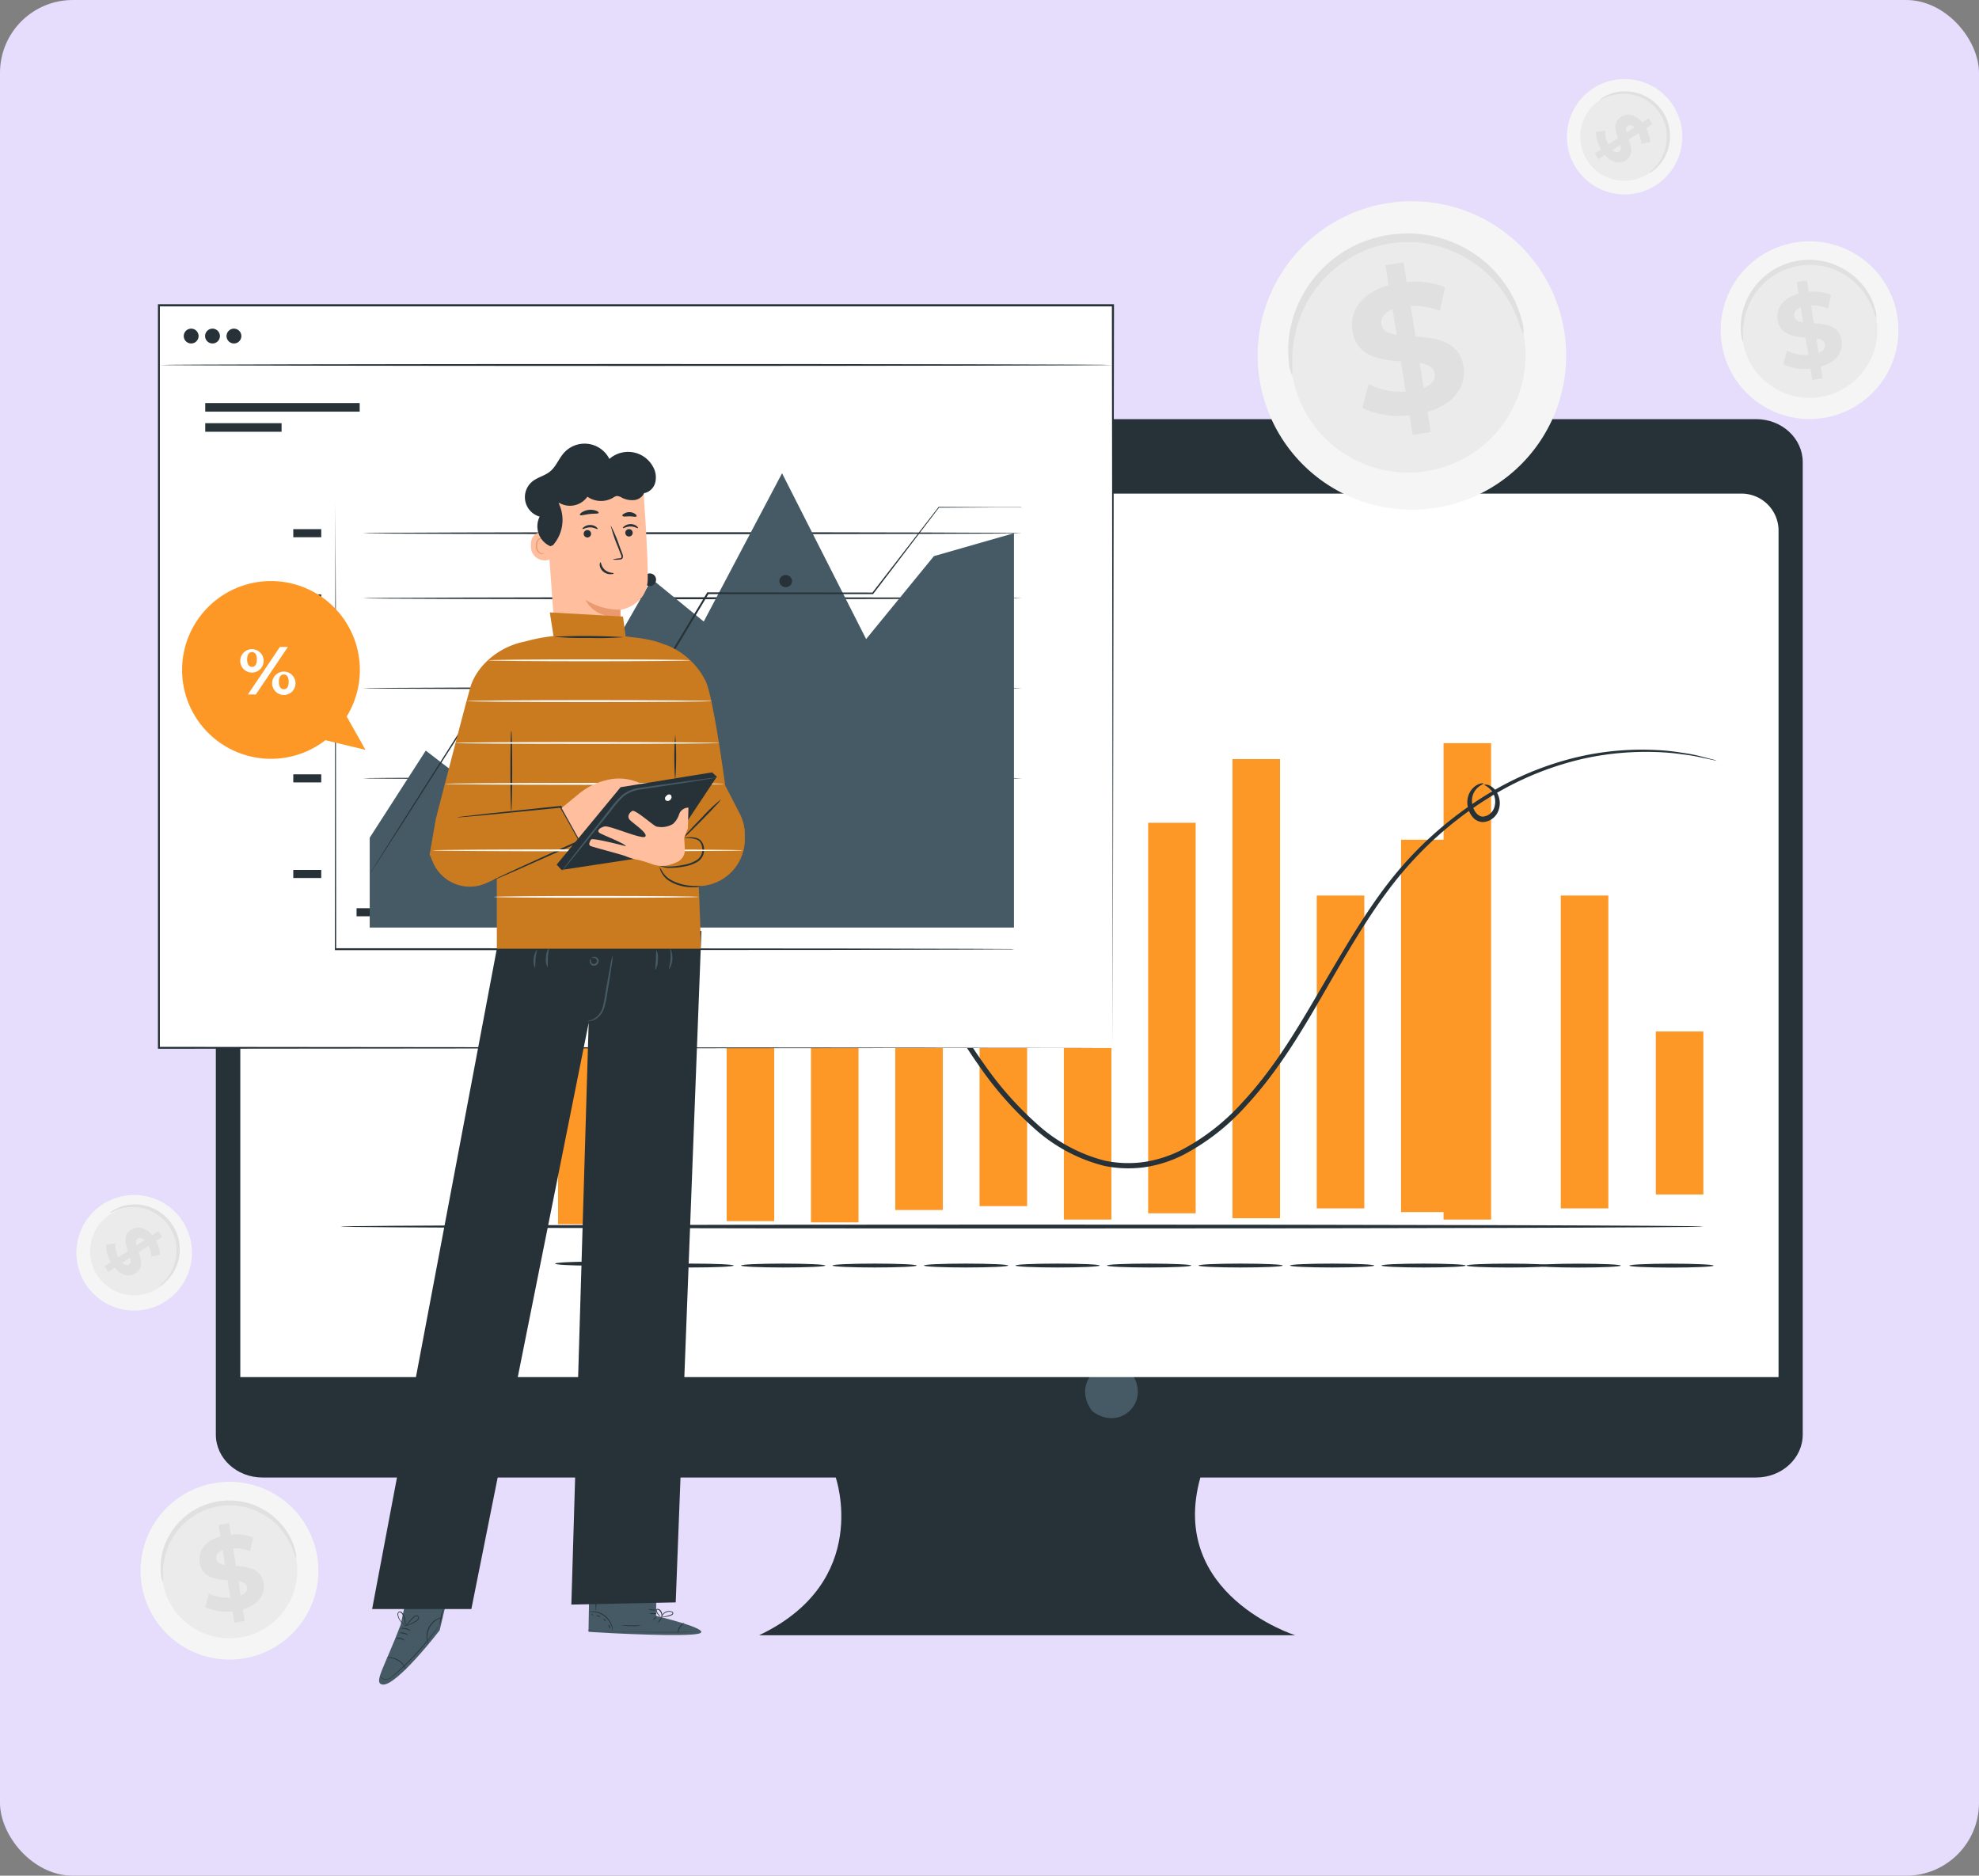 <svg xmlns="http://www.w3.org/2000/svg" width="326" height="309" viewBox="0 0 326 309">
  <rect x="0" y="0" width="326" height="309" fill="#808080" stroke="none"/>
  <g id="Group_1111462" data-name="Group 1111462" transform="translate(6485 6846)">
    <rect id="Rectangle_404586" data-name="Rectangle 404586" width="326" height="309" rx="12" transform="translate(-6485 -6846)" fill="#e6dcfb"/>
    <g id="Finance-pana" transform="translate(-6455 -6815)">
      <g id="freepik--Device--inject-122" transform="translate(-3.981 19.121)">
        <path id="Path_108095" data-name="Path 108095" d="M530.127,134.64H284.078c-4.243,0-7.681,3.172-7.678,7.083V301.917c0,3.909,3.437,7.077,7.678,7.077h94.434s6.01,17.121-12.615,25.985h88.3s-21.01-6.648-15.62-25.985h91.551c4.24,0,7.678-3.169,7.678-7.077V141.723C537.808,137.812,534.37,134.64,530.127,134.64Z" transform="translate(-266.862 -115.714)" fill="#263238"/>
        <path id="Path_108096" data-name="Path 108096" d="M478.809,398.117c3.16,4.515-1.781,9.463-6.3,6.3a1.557,1.557,0,0,1-.384-.39c-3.154-4.515,1.788-9.45,6.3-6.3A1.639,1.639,0,0,1,478.809,398.117Z" transform="translate(-318.394 -221.921)" fill="#455a64"/>
        <path id="Path_108097" data-name="Path 108097" d="M289.248,139.57H530.114a6.108,6.108,0,0,1,6.281,5.918V285.112H283V145.488a6.105,6.105,0,0,1,6.248-5.918Z" transform="translate(-269.435 -108.373)" fill="#fff"/>
        <rect id="Rectangle_26914" data-name="Rectangle 26914" width="7.834" height="87.462" transform="translate(65.912 64.081)" fill="#fd9827"/>
        <rect id="Rectangle_26915" data-name="Rectangle 26915" width="7.834" height="57.757" transform="translate(79.797 91.566)" fill="#fd9827"/>
        <rect id="Rectangle_26916" data-name="Rectangle 26916" width="7.834" height="77.036" transform="translate(93.682 74.013)" fill="#fd9827"/>
        <rect id="Rectangle_26917" data-name="Rectangle 26917" width="7.834" height="84.082" transform="translate(107.572 67.168)" fill="#fd9827"/>
        <rect id="Rectangle_26918" data-name="Rectangle 26918" width="7.834" height="55.976" transform="translate(121.457 93.236)" fill="#fd9827"/>
        <rect id="Rectangle_26919" data-name="Rectangle 26919" width="7.834" height="45" transform="translate(135.342 103.57)" fill="#fd9827"/>
        <rect id="Rectangle_26920" data-name="Rectangle 26920" width="7.834" height="78.482" transform="translate(149.227 72.308)" fill="#fd9827"/>
        <rect id="Rectangle_26921" data-name="Rectangle 26921" width="7.834" height="64.334" transform="translate(163.113 85.419)" fill="#fd9827"/>
        <rect id="Rectangle_26922" data-name="Rectangle 26922" width="7.834" height="75.639" transform="translate(177.003 74.929)" fill="#fd9827"/>
        <rect id="Rectangle_26923" data-name="Rectangle 26923" width="7.834" height="51.534" transform="translate(190.888 97.409)" fill="#fd9827"/>
        <rect id="Rectangle_26924" data-name="Rectangle 26924" width="7.834" height="78.482" transform="translate(211.776 72.308)" fill="#fd9827"/>
        <rect id="Rectangle_26925" data-name="Rectangle 26925" width="7.834" height="26.856" transform="translate(246.741 119.806)" fill="#fd9827"/>
        <rect id="Rectangle_26926" data-name="Rectangle 26926" width="7.834" height="51.534" transform="translate(231.086 97.409)" fill="#fd9827"/>
        <rect id="Rectangle_26927" data-name="Rectangle 26927" width="7.834" height="61.338" transform="translate(204.773 88.215)" fill="#fd9827"/>
        <path id="Path_108098" data-name="Path 108098" d="M518.942,210.543a4.5,4.5,0,0,1-.655-.11l-1.914-.409a28.8,28.8,0,0,0-3.125-.519,37.079,37.079,0,0,0-4.3-.372,47.841,47.841,0,0,0-11.764,1.049,50.646,50.646,0,0,0-14.585,5.759A60.03,60.03,0,0,0,467.819,228.2c-4.6,5.259-8.481,11.756-12.449,18.632s-8.088,14.258-13.994,20.627A36.792,36.792,0,0,1,431.07,275.5a20.843,20.843,0,0,1-6.356,2.026,19.552,19.552,0,0,1-6.736-.238,27.135,27.135,0,0,1-11.734-6.412,56.149,56.149,0,0,1-8.691-9.889c-5.045-7.077-8.627-14.7-12.46-21.652s-7.679-13.489-12.448-18.583a34.111,34.111,0,0,0-7.7-6.308,31.825,31.825,0,0,0-4.161-2.1,32.808,32.808,0,0,0-4.243-1.312,29.66,29.66,0,0,0-15.422.451,34.2,34.2,0,0,0-10.587,5.308,39.153,39.153,0,0,0-5.56,5.2l-1.305,1.507a4.193,4.193,0,0,1-.468.5,3.478,3.478,0,0,1,.4-.555l1.235-1.586a36.818,36.818,0,0,1,5.5-5.35,33.989,33.989,0,0,1,10.652-5.491,29.945,29.945,0,0,1,15.679-.61,32.233,32.233,0,0,1,16.469,9.822c4.8,5.161,8.808,11.708,12.624,18.687s7.456,14.563,12.449,21.548a55.714,55.714,0,0,0,8.568,9.761,26.332,26.332,0,0,0,11.366,6.223,18.807,18.807,0,0,0,6.438.226,20.254,20.254,0,0,0,6.116-1.946,36.061,36.061,0,0,0,10.1-7.864c5.823-6.241,9.9-13.611,13.923-20.438s7.913-13.422,12.595-18.705a60.642,60.642,0,0,1,15-12.312,50.5,50.5,0,0,1,14.784-5.692,46.779,46.779,0,0,1,11.869-.915,34.771,34.771,0,0,1,4.325.458,25.466,25.466,0,0,1,3.125.61l1.9.494A4.038,4.038,0,0,1,518.942,210.543Z" transform="translate(-262.171 -135.364)" fill="#263238"/>
        <path id="Path_108099" data-name="Path 108099" d="M301.793,275.572c-.177,0-.323-24.94-.323-55.7s.146-55.7.323-55.7.323,24.934.323,55.7S301.958,275.572,301.793,275.572Z" transform="translate(-243.636 -116.673)" fill="#263238"/>
        <path id="Path_108100" data-name="Path 108100" d="M534.507,346.563c0,.177-50.253.317-112.253.317S310,346.74,310,346.563s50.253-.323,112.253-.323S534.507,346.386,534.507,346.563Z" transform="translate(-279.963 -194.625)" fill="#263238"/>
        <path id="Path_108101" data-name="Path 108101" d="M326.992,357.843c0,.177-2.6.323-5.808.323s-5.814-.146-5.814-.323,2.6-.323,5.814-.323S326.992,357.666,326.992,357.843Z" transform="translate(-249.951 -199.793)" fill="#263238"/>
        <path id="Path_108102" data-name="Path 108102" d="M357.122,358.417c0,.183-3.111.323-6.943.323s-6.949-.14-6.949-.323,3.111-.317,6.949-.317S357.122,358.24,357.122,358.417Z" transform="translate(-262.278 -200.058)" fill="#263238"/>
        <path id="Path_108103" data-name="Path 108103" d="M384.122,358.417c0,.183-3.112.323-6.943.323s-6.949-.14-6.949-.323,3.111-.317,6.949-.317S384.122,358.24,384.122,358.417Z" transform="translate(-274.178 -200.058)" fill="#263238"/>
        <path id="Path_108104" data-name="Path 108104" d="M411.042,358.417c0,.183-3.111.323-6.943.323s-6.949-.14-6.949-.323,3.111-.317,6.949-.317S411.042,358.24,411.042,358.417Z" transform="translate(-286.043 -200.058)" fill="#263238"/>
        <path id="Path_108105" data-name="Path 108105" d="M437.992,358.417c0,.183-3.105.323-6.943.323s-6.949-.14-6.949-.323,3.111-.317,6.949-.317S437.992,358.24,437.992,358.417Z" transform="translate(-297.921 -200.058)" fill="#263238"/>
        <path id="Path_108106" data-name="Path 108106" d="M464.952,358.417c0,.183-3.112.323-6.949.323s-6.943-.14-6.943-.323,3.105-.317,6.943-.317S464.952,358.24,464.952,358.417Z" transform="translate(-309.803 -200.058)" fill="#263238"/>
        <path id="Path_108107" data-name="Path 108107" d="M491.9,358.417c0,.183-3.111.323-6.949.323s-6.943-.14-6.943-.323,3.105-.317,6.943-.317S491.9,358.24,491.9,358.417Z" transform="translate(-321.681 -200.058)" fill="#263238"/>
        <path id="Path_108108" data-name="Path 108108" d="M518.852,358.417c0,.183-3.111.323-6.949.323s-6.943-.14-6.943-.323,3.111-.317,6.943-.317S518.852,358.24,518.852,358.417Z" transform="translate(-333.559 -200.058)" fill="#263238"/>
        <path id="Path_108109" data-name="Path 108109" d="M545.8,358.417c0,.183-3.111.323-6.943.323s-6.949-.14-6.949-.323,3.112-.317,6.949-.317S545.8,358.24,545.8,358.417Z" transform="translate(-345.437 -200.058)" fill="#263238"/>
        <path id="Path_108110" data-name="Path 108110" d="M572.752,358.417c0,.183-3.111.323-6.943.323s-6.949-.14-6.949-.323,3.111-.317,6.949-.317S572.752,358.24,572.752,358.417Z" transform="translate(-357.315 -200.058)" fill="#263238"/>
        <path id="Path_108111" data-name="Path 108111" d="M597.822,358.427c0,.183-3.111.323-6.949.323s-6.943-.14-6.943-.323,3.111-.317,6.943-.317S597.822,358.25,597.822,358.427Z" transform="translate(-368.365 -200.063)" fill="#263238"/>
        <path id="Path_108112" data-name="Path 108112" d="M622.892,358.437c0,.177-3.111.323-6.949.323s-6.943-.146-6.943-.323,3.105-.317,6.943-.317S622.892,358.26,622.892,358.437Z" transform="translate(-381.91 -200.067)" fill="#263238"/>
        <path id="Path_108113" data-name="Path 108113" d="M647.952,358.443c0,.177-3.111.323-6.943.323s-6.949-.147-6.949-.323,3.111-.323,6.949-.323S647.952,358.266,647.952,358.443Z" transform="translate(-391.682 -200.068)" fill="#263238"/>
        <path id="Path_108114" data-name="Path 108114" d="M431.035,259.932c0-.134.964.2,1.269,1.513a3.221,3.221,0,0,1-.244,2.257,1.952,1.952,0,0,1-1.141.964,2.1,2.1,0,0,1-1.592-.189,2.666,2.666,0,0,1-1.361-2.5,2.794,2.794,0,0,1,1.092-2.019,1.788,1.788,0,0,1,1.495-.366c.366.11.488.287.464.323a1.746,1.746,0,0,0-1.562.519,2.3,2.3,0,0,0-.683,1.574,1.94,1.94,0,0,0,.97,1.7,1.159,1.159,0,0,0,1.623-.415,2.855,2.855,0,0,0,.329-1.739A3.807,3.807,0,0,0,431.035,259.932Z" transform="translate(-299.242 -155.166)" fill="#263238"/>
        <path id="Path_108115" data-name="Path 108115" d="M600.16,212.819c0-.049.25-.128.683,0a2.635,2.635,0,0,1,1.4,1.22,3.471,3.471,0,0,1,.342,2.745,2.886,2.886,0,0,1-2.678,2.141,2.282,2.282,0,0,1-1.7-.885,3.661,3.661,0,0,1-.72-1.525,3.477,3.477,0,0,1,.439-2.727c.964-1.36,2.154-1.293,2.111-1.22.055.128-.94.317-1.58,1.507a3.05,3.05,0,0,0-.189,2.215c.208.805.83,1.727,1.672,1.733a2.153,2.153,0,0,0,1.885-1.519,3,3,0,0,0-.128-2.2A3.16,3.16,0,0,0,600.16,212.819Z" transform="translate(-381.688 -133.618)" fill="#263238"/>
        <rect id="Rectangle_26928" data-name="Rectangle 26928" width="157.165" height="122.316" transform="translate(0.122 0.207)" fill="#fff"/>
        <path id="Path_108116" data-name="Path 108116" d="M355.767,188.994c0-1.22-.055-48.5-.146-122.316l.146.146H198.62l.177-.177V188.963l-.159-.159,157.165.159-157.165.159h-.159V66.47H355.968v.146C355.828,140.492,355.773,187.774,355.767,188.994Z" transform="translate(-198.48 -66.47)" fill="#263238"/>
        <rect id="Rectangle_26929" data-name="Rectangle 26929" width="25.441" height="1.415" transform="translate(7.791 16.277)" fill="#263238"/>
        <rect id="Rectangle_26930" data-name="Rectangle 26930" width="12.574" height="1.415" transform="translate(7.791 19.59)" fill="#263238"/>
        <rect id="Rectangle_26931" data-name="Rectangle 26931" width="4.606" height="1.33" transform="translate(22.293 93.189)" fill="#263238"/>
        <rect id="Rectangle_26932" data-name="Rectangle 26932" width="5.893" height="1.33" transform="translate(32.719 99.495)" fill="#263238"/>
        <rect id="Rectangle_26933" data-name="Rectangle 26933" width="5.893" height="1.33" transform="translate(48.924 99.495)" fill="#263238"/>
        <rect id="Rectangle_26934" data-name="Rectangle 26934" width="5.893" height="1.33" transform="translate(67.779 99.495)" fill="#263238"/>
        <rect id="Rectangle_26935" data-name="Rectangle 26935" width="5.893" height="1.33" transform="translate(86.634 99.495)" fill="#263238"/>
        <rect id="Rectangle_26936" data-name="Rectangle 26936" width="5.893" height="1.33" transform="translate(105.489 99.495)" fill="#263238"/>
        <rect id="Rectangle_26937" data-name="Rectangle 26937" width="5.893" height="1.33" transform="translate(124.345 99.495)" fill="#263238"/>
        <rect id="Rectangle_26938" data-name="Rectangle 26938" width="4.606" height="1.33" transform="translate(22.293 77.441)" fill="#263238"/>
        <rect id="Rectangle_26939" data-name="Rectangle 26939" width="4.606" height="1.33" transform="translate(22.293 47.797)" fill="#263238"/>
        <rect id="Rectangle_26940" data-name="Rectangle 26940" width="4.606" height="1.33" transform="translate(22.293 37.051)" fill="#263238"/>
        <rect id="Rectangle_26941" data-name="Rectangle 26941" width="4.606" height="1.33" transform="translate(22.531 62.619)" fill="#263238"/>
        <path id="Path_108117" data-name="Path 108117" d="M358.144,189.736H356.2l-5.576.03-20.505.055-67.665.043H246.26v-.159c0-22.628.043-42.541.055-56.805,0-7.126.037-12.812.049-16.777v0c0,3.941,0,9.652.049,16.777,0,14.264.03,34.165.055,56.805l-.159-.159h16.143l67.665.049,20.505.049,5.576.031h1.452Z" transform="translate(-217.11 -83.459)" fill="#263238"/>
        <path id="Path_108118" data-name="Path 108118" d="M362.376,183.049c0,.085-24.306.159-54.3.159s-54.3-.073-54.3-.159,24.3-.159,54.3-.159S362.376,182.957,362.376,183.049Z" transform="translate(-220.042 -119.789)" fill="#263238"/>
        <path id="Path_108119" data-name="Path 108119" d="M362.376,155.689c0,.085-24.306.159-54.3.159s-54.3-.073-54.3-.159,24.3-.159,54.3-.159S362.376,155.6,362.376,155.689Z" transform="translate(-220.042 -107.258)" fill="#263238"/>
        <path id="Path_108120" data-name="Path 108120" d="M362.376,128.189c0,.092-24.306.159-54.3.159s-54.3-.067-54.3-.159,24.3-.159,54.3-.159S362.376,128.1,362.376,128.189Z" transform="translate(-220.042 -90.473)" fill="#263238"/>
        <path id="Path_108121" data-name="Path 108121" d="M362.376,210.409c0,.085-24.306.159-54.3.159s-54.3-.073-54.3-.159,24.3-.159,54.3-.159S362.376,210.323,362.376,210.409Z" transform="translate(-220.042 -132.319)" fill="#263238"/>
        <path id="Path_108122" data-name="Path 108122" d="M255.66,186.949V172.143l9.231-14.343,6.266,4.807,12.854-19.968,7.583,5.338,10.548-18.425,8.541,6.985,12.9-24.428,13.849,27.314L348.6,125.758l13.184-3.776v64.968Z" transform="translate(-220.775 -84.266)" fill="#455a64"/>
        <path id="Path_108123" data-name="Path 108123" d="M363.124,119.615a1.7,1.7,0,0,1-.232,0h-3.362l-10.121.043.067-.037-10.847,14.227-.043.049h-27.21l.134-.073-11.415,19c-3.886,6.467-7.651,12.72-11.207,18.626l-.116.2-.134-.189-14.715-20.212h.214l-13.373,20.914-3.728,5.784c-.427.659-.757,1.165-.988,1.513s-.348.512-.348.512.1-.183.317-.531l.952-1.531c.848-1.348,2.086-3.319,3.661-5.826l13.3-20.969.1-.159.116.153L288.895,171.3h-.256l11.171-18.62,11.427-19,.043-.073h.122l27.149.031-.1.049,10.914-14.117v-.037h.043l10.121.043h3.362Z" transform="translate(-220.791 -86.145)" fill="#263238"/>
        <path id="Path_108124" data-name="Path 108124" d="M291.667,178.55a1.043,1.043,0,1,1-1.043-1,1.025,1.025,0,0,1,1.043,1Z" transform="translate(-230.802 -117.397)" fill="#263238"/>
        <path id="Path_108125" data-name="Path 108125" d="M343.027,149.36a1.043,1.043,0,1,1-1.037-1A1.019,1.019,0,0,1,343.027,149.36Z" transform="translate(-260.976 -104.015)" fill="#263238"/>
        <ellipse id="Ellipse_4249" data-name="Ellipse 4249" cx="1.043" cy="1.001" rx="1.043" ry="1.001" transform="translate(102.366 44.606)" fill="#263238"/>
        <path id="Path_108126" data-name="Path 108126" d="M207.89,74.28a1.22,1.22,0,1,1-1.22-1.22A1.22,1.22,0,0,1,207.89,74.28Z" transform="translate(-201.198 -69.04)" fill="#263238"/>
        <path id="Path_108127" data-name="Path 108127" d="M213.65,74.28a1.22,1.22,0,1,1-1.22-1.22A1.22,1.22,0,0,1,213.65,74.28Z" transform="translate(-203.444 -69.04)" fill="#263238"/>
        <path id="Path_108128" data-name="Path 108128" d="M219.44,74.28a1.22,1.22,0,1,1-1.22-1.22A1.22,1.22,0,0,1,219.44,74.28Z" transform="translate(-205.701 -69.04)" fill="#263238"/>
        <path id="Path_108129" data-name="Path 108129" d="M355.841,82.769c0,.085-35.117.159-78.427.159S199,82.848,199,82.769s35.11-.159,78.433-.159S355.841,82.677,355.841,82.769Z" transform="translate(-198.683 -72.763)" fill="#263238"/>
      </g>
      <g id="freepik--Character--inject-122" transform="translate(31.301 42.082)">
        <path id="Path_108144" data-name="Path 108144" d="M245.221,462.37l-1.049,4.417s-7.23,9.389-9.456,8.925c-1.464-.3.336-2.745,3.05-9.877l.61-2.941Z" transform="translate(-233.05 -271.295)" fill="#455a64"/>
        <path id="Path_108145" data-name="Path 108145" d="M234.568,476.5a.891.891,0,0,0,.384.372,1.342,1.342,0,0,0,1.385-.2,41.4,41.4,0,0,0,3.593-3.4c1.336-1.4,2.44-2.758,3.252-3.752l.921-1.19c.091-.116.177-.22.25-.323a.742.742,0,0,1,.1-.11.742.742,0,0,1-.1.11l-.232.342c-.2.293-.506.708-.891,1.22A46.062,46.062,0,0,1,240,473.354a35.619,35.619,0,0,1-3.661,3.4,1.677,1.677,0,0,1-.818.3,1.219,1.219,0,0,1-.641-.14.769.769,0,0,1-.305-.281.408.408,0,0,1-.006-.128Z" transform="translate(-233.196 -273.451)" fill="#263238"/>
        <path id="Path_108146" data-name="Path 108146" d="M236.24,476.948a1.146,1.146,0,0,1,.61-.067,3.1,3.1,0,0,1,1.36.47,2.483,2.483,0,0,1,.988,1.049,1.269,1.269,0,0,1,.159.58,3.291,3.291,0,0,0-.238-.537,2.649,2.649,0,0,0-.976-.976,3.37,3.37,0,0,0-1.306-.494A5.717,5.717,0,0,0,236.24,476.948Z" transform="translate(-233.848 -276.947)" fill="#263238"/>
        <path id="Path_108147" data-name="Path 108147" d="M247.289,470.58a.659.659,0,0,1-.091-.214,4.777,4.777,0,0,1-.14-.61,3.324,3.324,0,0,1,.335-2.013,3.129,3.129,0,0,1,1.464-1.415,2.114,2.114,0,0,1,.61-.183.7.7,0,0,1,.226,0,4.887,4.887,0,0,0-.787.281,3.2,3.2,0,0,0-1.385,1.4,3.459,3.459,0,0,0-.36,1.94C247.21,470.262,247.307,470.573,247.289,470.58Z" transform="translate(-238.052 -272.763)" fill="#263238"/>
        <path id="Path_108148" data-name="Path 108148" d="M251.107,463.6s-.134.61-.268,1.409a4.838,4.838,0,0,1-.378,1.391s.116-.61.25-1.415a4.575,4.575,0,0,1,.4-1.385Z" transform="translate(-239.393 -271.775)" fill="#263238"/>
        <path id="Path_108149" data-name="Path 108149" d="M239.89,469.03a1.733,1.733,0,0,1,.927,0,1.623,1.623,0,0,1,.836.4c0,.037-.378-.159-.866-.268S239.9,469.072,239.89,469.03Z" transform="translate(-235.272 -273.867)" fill="#263238"/>
        <path id="Path_108150" data-name="Path 108150" d="M239.65,470.267a1.165,1.165,0,0,1,.781,0,1.1,1.1,0,0,1,.683.378c0,.03-.311-.159-.714-.25S239.656,470.31,239.65,470.267Z" transform="translate(-235.178 -274.348)" fill="#263238"/>
        <path id="Path_108151" data-name="Path 108151" d="M238.7,471.776a1,1,0,0,1,.811-.1.97.97,0,0,1,.683.445,3.13,3.13,0,0,0-.714-.317,3.186,3.186,0,0,0-.781-.024Z" transform="translate(-234.808 -274.905)" fill="#263238"/>
        <path id="Path_108152" data-name="Path 108152" d="M240.71,467.387a8.535,8.535,0,0,0,.848-.287,6.93,6.93,0,0,0,.872-.421c.152-.092.317-.2.476-.3a.591.591,0,0,0,.3-.439c-.006-.171-.22-.269-.384-.226a1.049,1.049,0,0,0-.445.3c-.268.25-.494.488-.677.7a6.07,6.07,0,0,1-.61.677.885.885,0,0,1,.122-.207c.085-.128.22-.311.4-.531a9.43,9.43,0,0,1,.665-.72,1.135,1.135,0,0,1,.5-.336.421.421,0,0,1,.543.342.726.726,0,0,1-.354.549,4.985,4.985,0,0,1-.5.3,5.474,5.474,0,0,1-.9.4,4.88,4.88,0,0,1-.641.177C240.8,467.394,240.71,467.4,240.71,467.387Z" transform="translate(-235.591 -272.542)" fill="#263238"/>
        <path id="Path_108153" data-name="Path 108153" d="M240.489,466.89a7.933,7.933,0,0,1-.134-.805,3.482,3.482,0,0,0-.244-.836,1.828,1.828,0,0,0-.268-.427c-.11-.122-.281-.232-.415-.152s-.153.281-.134.445a2.094,2.094,0,0,0,.14.482,2.929,2.929,0,0,0,.47.726,6.093,6.093,0,0,0,.61.567c0,.018-.073,0-.189-.11a3.333,3.333,0,0,1-.464-.39,2.791,2.791,0,0,1-.512-.744,2.24,2.24,0,0,1-.159-.519.549.549,0,0,1,.2-.567.476.476,0,0,1,.567.177,1.875,1.875,0,0,1,.287.464,3.232,3.232,0,0,1,.226.872c.031.25.043.458.049.61A.776.776,0,0,1,240.489,466.89Z" transform="translate(-234.993 -272.136)" fill="#263238"/>
        <path id="Path_108154" data-name="Path 108154" d="M301.884,461.878l.031-5.893L290.9,455.85l-.153,8.633.683.055c3.05.207,15.49.83,17.534.238C311.249,464.1,301.884,461.878,301.884,461.878Z" transform="translate(-255.103 -268.753)" fill="#455a64"/>
        <path id="Path_108155" data-name="Path 108155" d="M290.5,469.57h.189l.549.043,2,.11c1.7.085,4.039.165,6.626.2s4.93,0,6.626,0l2.007-.055h-8.627c-2.587,0-4.923-.1-6.619-.159l-2.007-.073H290.7Z" transform="translate(-255.005 -274.103)" fill="#263238"/>
        <path id="Path_108156" data-name="Path 108156" d="M314.865,469.278a4.878,4.878,0,0,1,.384-.952,4.68,4.68,0,0,1,.7-.756,1.451,1.451,0,0,0-.805.683A1.476,1.476,0,0,0,314.865,469.278Z" transform="translate(-264.502 -273.323)" fill="#263238"/>
        <path id="Path_108157" data-name="Path 108157" d="M309.565,467.014a1.424,1.424,0,0,0,.348-.421c.159-.25.275-.47.244-.494s-.189.171-.354.421S309.529,466.989,309.565,467.014Z" transform="translate(-262.436 -272.748)" fill="#263238"/>
        <path id="Path_108158" data-name="Path 108158" d="M308.108,466.407c0,.03.2-.085.391-.25s.329-.33.305-.36-.2.091-.391.256S308.084,466.383,308.108,466.407Z" transform="translate(-261.87 -272.63)" fill="#263238"/>
        <path id="Path_108159" data-name="Path 108159" d="M307.21,465.041a1.317,1.317,0,0,0,.573.086,1.35,1.35,0,0,0,.61-.055,1.306,1.306,0,0,0-.61-.079A1.346,1.346,0,0,0,307.21,465.041Z" transform="translate(-261.521 -272.313)" fill="#263238"/>
        <path id="Path_108160" data-name="Path 108160" d="M306.9,463.88a1.221,1.221,0,0,0,.641.2,1.1,1.1,0,0,0,.665-.085,3.766,3.766,0,0,0-.634-.037A3.459,3.459,0,0,0,306.9,463.88Z" transform="translate(-261.4 -271.884)" fill="#263238"/>
        <path id="Path_108161" data-name="Path 108161" d="M310.2,465.38a2.155,2.155,0,0,0,.708,0,3.654,3.654,0,0,0,.756-.152,1.96,1.96,0,0,0,.433-.177.378.378,0,0,0,.183-.214.281.281,0,0,0-.1-.287,1.306,1.306,0,0,0-1.617.36,1.255,1.255,0,0,0-.238.47.38.38,0,0,0,0,.189,1.983,1.983,0,0,1,.329-.61,1.281,1.281,0,0,1,.61-.384,1.08,1.08,0,0,1,.848.067c.11.085.067.214-.061.287a1.823,1.823,0,0,1-.4.165,4.736,4.736,0,0,1-.732.183A3.5,3.5,0,0,1,310.2,465.38Z" transform="translate(-262.686 -272.09)" fill="#263238"/>
        <path id="Path_108162" data-name="Path 108162" d="M309.9,465.2a.689.689,0,0,0,.085-.494,1.134,1.134,0,0,0-.183-.519.72.72,0,0,0-.61-.372.293.293,0,0,0-.226.329.819.819,0,0,0,.116.317,2.175,2.175,0,0,0,.329.433,1.062,1.062,0,0,0,.4.293,3.691,3.691,0,0,1-.329-.36,2.255,2.255,0,0,1-.293-.427c-.1-.152-.159-.421,0-.451s.36.165.464.3a1.183,1.183,0,0,1,.2.464A2.985,2.985,0,0,1,309.9,465.2Z" transform="translate(-262.205 -271.861)" fill="#263238"/>
        <path id="Path_108163" data-name="Path 108163" d="M290.94,464.568s.311,0,.811.037a3.459,3.459,0,0,1,2.861,2.343c.165.476.177.793.2.793a.711.711,0,0,0,0-.226,2.615,2.615,0,0,0-.11-.61,3.349,3.349,0,0,0-2.941-2.4,3.234,3.234,0,0,0-.61,0A.607.607,0,0,0,290.94,464.568Z" transform="translate(-255.177 -272.12)" fill="#263238"/>
        <path id="Path_108164" data-name="Path 108164" d="M292.807,457.12a18.411,18.411,0,0,0-.128,2.263,19.3,19.3,0,0,0,0,2.27,19.425,19.425,0,0,0,.122-2.27A20.094,20.094,0,0,0,292.807,457.12Z" transform="translate(-255.842 -269.248)" fill="#263238"/>
        <path id="Path_108165" data-name="Path 108165" d="M299.61,468.184a6.569,6.569,0,0,0,1.611.177,5.964,5.964,0,0,0,1.617-.11c0-.037-.726,0-1.611,0S299.616,468.141,299.61,468.184Z" transform="translate(-258.557 -273.558)" fill="#263238"/>
        <path id="Path_108166" data-name="Path 108166" d="M296.066,468.136c-.03,0,.055.153.128.317s.11.311.146.311.061-.171,0-.366S296.09,468.106,296.066,468.136Z" transform="translate(-257.173 -273.541)" fill="#263238"/>
        <path id="Path_108167" data-name="Path 108167" d="M294.75,466.456a.689.689,0,0,0,.159.256c.116.116.226.189.25.165s-.043-.14-.153-.256S294.78,466.425,294.75,466.456Z" transform="translate(-256.662 -272.886)" fill="#263238"/>
        <path id="Path_108168" data-name="Path 108168" d="M292.85,465.63c0,.037.152.037.317.1s.275.146.305.122-.061-.177-.262-.25S292.837,465.6,292.85,465.63Z" transform="translate(-255.921 -272.542)" fill="#263238"/>
        <path id="Path_108169" data-name="Path 108169" d="M291.49,465.282c0,.03.049.091.14.128s.177.037.189,0-.049-.092-.134-.128S291.508,465.246,291.49,465.282Z" transform="translate(-255.391 -272.42)" fill="#263238"/>
        <path id="Path_108170" data-name="Path 108170" d="M286.563,280.76l-4.234,110.615-17.192.36,2.855-95.839-19.327,96.571H232.32l21.054-111.481Z" transform="translate(-232.32 -200.483)" fill="#263238"/>
        <path id="Path_108171" data-name="Path 108171" d="M294.566,287.36a10.856,10.856,0,0,1-.2,1.83c-.159,1.116-.4,2.666-.689,4.362a18.778,18.778,0,0,1-.488,2.4,3.428,3.428,0,0,1-1.123,1.69,2.636,2.636,0,0,1-1.251.555,1.006,1.006,0,0,1-.5,0,3.277,3.277,0,0,0,1.611-.714,3.331,3.331,0,0,0,.995-1.611,21.5,21.5,0,0,0,.457-2.367c.287-1.7.561-3.24.775-4.35a11.591,11.591,0,0,1,.409-1.8Z" transform="translate(-254.935 -203.056)" fill="#455a64"/>
        <path id="Path_108172" data-name="Path 108172" d="M291.28,288.038a1,1,0,0,0,0,.494.61.61,0,0,0,.287.372.519.519,0,0,0,.677-.61.568.568,0,0,0-.329-.329c-.281-.122-.476,0-.494-.043s.159-.25.561-.165a.775.775,0,0,1,.525.439.783.783,0,0,1-1.074.946.769.769,0,0,1-.366-.58C291.024,288.16,291.268,288,291.28,288.038Z" transform="translate(-255.224 -203.203)" fill="#455a64"/>
        <path id="Path_108173" data-name="Path 108173" d="M276.138,288.87a3.239,3.239,0,0,1,.329-3.05c.079.037-.171.689-.25,1.525A13.59,13.59,0,0,1,276.138,288.87Z" transform="translate(-249.312 -202.456)" fill="#455a64"/>
        <path id="Path_108174" data-name="Path 108174" d="M279.5,288.553a2.666,2.666,0,0,1-.25-1.623,2.733,2.733,0,0,1,.476-1.58c.079,0-.116.726-.171,1.6A15.236,15.236,0,0,1,279.5,288.553Z" transform="translate(-250.605 -202.273)" fill="#455a64"/>
        <path id="Path_108175" data-name="Path 108175" d="M308.8,289.215a9.412,9.412,0,0,1,.1-1.659,10.251,10.251,0,0,1,.073-1.666,3.1,3.1,0,0,1,.226,1.678A3.154,3.154,0,0,1,308.8,289.215Z" transform="translate(-262.138 -202.483)" fill="#455a64"/>
        <path id="Path_108176" data-name="Path 108176" d="M312.469,288.972c-.085-.037.183-.763.244-1.69s-.1-1.678,0-1.7a3.588,3.588,0,0,1-.232,3.392Z" transform="translate(-263.565 -202.362)" fill="#455a64"/>
        <path id="Path_108177" data-name="Path 108177" d="M280.889,187.569l10.616-.848c.067-1.22,0-6.028,0-6.028s4.417-.689,4.472-5.1-.714-14.551-.714-14.551h0a15.344,15.344,0,0,0-15.46,1.922l-.653.506Z" transform="translate(-250.58 -153.31)" fill="#ffbe9d"/>
        <path id="Path_108178" data-name="Path 108178" d="M295.663,192.955a10.213,10.213,0,0,1-5.753-1.635s1.36,3.179,5.765,2.782Z" transform="translate(-254.775 -165.609)" fill="#eb996e"/>
        <path id="Path_108179" data-name="Path 108179" d="M301.863,172.826a.61.61,0,1,1-.209-.419.61.61,0,0,1,.209.419Z" transform="translate(-258.943 -158.177)" fill="#263238"/>
        <path id="Path_108180" data-name="Path 108180" d="M302.527,171.575c-.079.079-.555-.275-1.22-.275s-1.177.342-1.251.262.043-.189.262-.348a1.769,1.769,0,0,1,1-.305,1.659,1.659,0,0,1,.982.317C302.5,171.4,302.563,171.575,302.527,171.575Z" transform="translate(-258.723 -157.651)" fill="#263238"/>
        <path id="Path_108181" data-name="Path 108181" d="M290.633,173.086a.61.61,0,1,1-.209-.419.61.61,0,0,1,.209.419Z" transform="translate(-254.565 -158.278)" fill="#263238"/>
        <path id="Path_108182" data-name="Path 108182" d="M291.6,171.809c-.079.085-.555-.268-1.22-.268s-1.177.342-1.251.256.043-.183.262-.342a1.678,1.678,0,0,1,1-.305,1.659,1.659,0,0,1,.982.317C291.566,171.626,291.64,171.772,291.6,171.809Z" transform="translate(-254.461 -157.745)" fill="#263238"/>
        <path id="Path_108183" data-name="Path 108183" d="M297.031,176.869a4.669,4.669,0,0,1,1.1-.2c.177,0,.342-.049.366-.171a.861.861,0,0,0-.116-.513q-.238-.61-.513-1.318a22.63,22.63,0,0,1-1.147-3.447,23.013,23.013,0,0,1,1.428,3.349c.171.458.329.9.488,1.324a1.006,1.006,0,0,1,.085.683.439.439,0,0,1-.287.256,1.092,1.092,0,0,1-.293.043,4.476,4.476,0,0,1-1.11-.006Z" transform="translate(-257.43 -157.772)" fill="#263238"/>
        <path id="Path_108184" data-name="Path 108184" d="M293.909,181.25c.11,0,.11.726.738,1.251s1.415.445,1.422.543-.177.146-.506.153a1.83,1.83,0,0,1-1.184-.409,1.641,1.641,0,0,1-.61-1.055C293.75,181.427,293.829,181.244,293.909,181.25Z" transform="translate(-256.278 -161.683)" fill="#263238"/>
        <path id="Path_108185" data-name="Path 108185" d="M291.5,167.553c-.067.183-.744.091-1.537.189s-1.44.317-1.55.146c-.043-.079.067-.25.323-.427a2.7,2.7,0,0,1,2.355-.262C291.385,167.315,291.532,167.462,291.5,167.553Z" transform="translate(-254.188 -156.143)" fill="#263238"/>
        <path id="Path_108186" data-name="Path 108186" d="M302.217,168.368c-.116.153-.61,0-1.147,0s-1.037.1-1.147-.061,0-.232.238-.378a1.562,1.562,0,0,1,.933-.25,1.629,1.629,0,0,1,.915.305C302.2,168.13,302.272,168.289,302.217,168.368Z" transform="translate(-258.663 -156.39)" fill="#263238"/>
        <path id="Path_108187" data-name="Path 108187" d="M278.122,173.252c-.073-.03-3.05-.9-2.935,2.123a2.275,2.275,0,0,0,3.112,2.215C278.306,177.5,278.122,173.252,278.122,173.252Z" transform="translate(-249.033 -158.511)" fill="#ffbe9d"/>
        <path id="Path_108188" data-name="Path 108188" d="M277.882,177.089a.963.963,0,0,1-.134.079.524.524,0,0,1-.4,0,1.3,1.3,0,0,1-.61-1.147,1.72,1.72,0,0,1,.122-.763.61.61,0,0,1,.378-.415.275.275,0,0,1,.317.134c.043.085,0,.146.043.153s.061-.055.037-.177a.36.36,0,0,0-.128-.189.421.421,0,0,0-.293-.067.732.732,0,0,0-.531.488,1.743,1.743,0,0,0-.159.848,1.354,1.354,0,0,0,.811,1.275.561.561,0,0,0,.476-.092C277.882,177.162,277.894,177.1,277.882,177.089Z" transform="translate(-249.556 -159.126)" fill="#eb996e"/>
        <path id="Path_108189" data-name="Path 108189" d="M294.732,153.1a4.667,4.667,0,0,0-7.248-1.4,4.57,4.57,0,0,0-7.51-.976c-.848.964-1.287,2.263-2.276,3.05-.86.7-2.019.933-2.886,1.623A3.331,3.331,0,0,0,276,161.2a3.581,3.581,0,0,0,1.763,4.881l.439-.183a6.284,6.284,0,0,0,.915-6.931,1.369,1.369,0,0,0,.159,0,3.514,3.514,0,0,0,4.588-1.049,3.911,3.911,0,0,0,4.21.177,1.61,1.61,0,0,1,.61-.287,1.5,1.5,0,0,1,.787.238,3.709,3.709,0,0,0,2.141.427,2.05,2.05,0,0,0,1.6-1.147h.055a2.367,2.367,0,0,0,1.763-1.708,3.508,3.508,0,0,0-.3-2.526Z" transform="translate(-248.402 -149.177)" fill="#263238"/>
        <path id="Path_108190" data-name="Path 108190" d="M291.408,223.849l.39-19.889c-3.532-3.471-5.418-4.509-10.335-5.088l-1.336-.153-.421-3.276-12.055-.683.61,3.892h0a29.217,29.217,0,0,0-4.679.9c-4.685.9-8.059,4.307-8.993,7.461-.775,2.593-5.723,21.817-5.723,21.817l-1.007,5.8,11.067-4.014v19.529h33.555C292.6,246.483,291.408,223.849,291.408,223.849Z" transform="translate(-238.379 -166.951)" fill="#fd9827"/>
        <g id="Group_59710" data-name="Group 59710" transform="translate(9.481 27.809)" opacity="0.2">
          <path id="Path_108191" data-name="Path 108191" d="M291.408,223.849l.39-19.889c-3.532-3.471-5.418-4.509-10.335-5.088l-1.336-.153-.421-3.276-12.055-.683.61,3.892h0a29.217,29.217,0,0,0-4.679.9c-4.685.9-8.059,4.307-8.993,7.461-.775,2.593-5.723,21.817-5.723,21.817l-1.007,5.8,11.067-4.014v19.529h33.555C292.6,246.483,291.408,223.849,291.408,223.849Z" transform="translate(-247.86 -194.76)"/>
        </g>
        <path id="Path_108192" data-name="Path 108192" d="M252.884,249.549l16.552-2.349,3.148,5.637L257.2,259.774a6.711,6.711,0,0,1-2.733.61h0a6.644,6.644,0,0,1-6.144-4.155l-.5-1.22Z" transform="translate(-238.364 -187.398)" fill="#fd9827"/>
        <g id="Group_59711" data-name="Group 59711" transform="translate(9.456 59.802)" opacity="0.2">
          <path id="Path_108193" data-name="Path 108193" d="M252.884,249.549l16.552-2.349,3.148,5.637L257.2,259.774a6.711,6.711,0,0,1-2.733.61h0a6.644,6.644,0,0,1-6.144-4.155l-.5-1.22Z" transform="translate(-247.82 -247.2)"/>
        </g>
        <path id="Path_108194" data-name="Path 108194" d="M309.934,203.49a12.2,12.2,0,0,1,6.644,6.1c1.281,2.941,3.166,17.082,3.166,17.082l2.373,4.582a7.694,7.694,0,0,1,.866,3.557v.7a7.718,7.718,0,0,1-1.733,4.881h0a7.718,7.718,0,0,1-5.308,2.819c-2.373.214-5.241.305-5.851-.39a29.03,29.03,0,0,1-2.7-4.557L314.3,234.6l-2.977-5.491Z" transform="translate(-261.591 -170.355)" fill="#fd9827"/>
        <g id="Group_59712" data-name="Group 59712" transform="translate(45.799 33.135)" opacity="0.2">
          <path id="Path_108195" data-name="Path 108195" d="M309.934,203.49a12.2,12.2,0,0,1,6.644,6.1c1.281,2.941,3.166,17.082,3.166,17.082l2.373,4.582a7.694,7.694,0,0,1,.866,3.557v.7a7.718,7.718,0,0,1-1.733,4.881h0a7.718,7.718,0,0,1-5.308,2.819c-2.373.214-5.241.305-5.851-.39a29.03,29.03,0,0,1-2.7-4.557L314.3,234.6l-2.977-5.491Z" transform="translate(-307.39 -203.49)"/>
        </g>
        <path id="Path_108196" data-name="Path 108196" d="M261.274,259.2a2.218,2.218,0,0,1,.269-.152l.793-.384,2.971-1.391,10.14-4.631-.067.214-1.94-3.478-1.22-2.16.146.073-12.129,1.19-3.6.323-.976.073a1.117,1.117,0,0,1-.342,0,1.947,1.947,0,0,1,.336-.061l.97-.122,3.593-.415L272.348,247h.1l.049.085,1.22,2.16,1.934,3.478.079.14-.146.067L265.4,257.463l-3.008,1.306-.818.342A1.667,1.667,0,0,1,261.274,259.2Z" transform="translate(-241.288 -187.32)" fill="#263238"/>
        <path id="Path_108197" data-name="Path 108197" d="M269.8,239.924c-.085,0-.152-2.959-.152-6.607s.067-6.607.152-6.607.153,2.959.153,6.607S269.864,239.924,269.8,239.924Z" transform="translate(-246.875 -179.408)" fill="#263238"/>
        <path id="Path_108198" data-name="Path 108198" d="M314.023,255.556a2.5,2.5,0,0,1,.5-.079,4.686,4.686,0,0,1,1.4.079,1.648,1.648,0,0,1,.872.5,2.215,2.215,0,0,1,.458,1.049,2.441,2.441,0,0,1-.11,1.263,2.355,2.355,0,0,1-.836,1.074,6.224,6.224,0,0,1-2.4.854,11.046,11.046,0,0,1-2.056.2,3.71,3.71,0,0,1-1.861-.323,9.952,9.952,0,0,0,1.861.11,12.2,12.2,0,0,0,2-.262,6.187,6.187,0,0,0,2.276-.824,2.093,2.093,0,0,0,.848-2.044,2.063,2.063,0,0,0-.372-.94,1.5,1.5,0,0,0-.738-.452,5.712,5.712,0,0,0-1.342-.171A2.176,2.176,0,0,1,314.023,255.556Z" transform="translate(-262.605 -190.617)" fill="#263238"/>
        <path id="Path_108199" data-name="Path 108199" d="M316.749,266.679a3.448,3.448,0,0,1-1.22.14,7.5,7.5,0,0,1-2.861-.47,6.161,6.161,0,0,1-1.421-.763,3.333,3.333,0,0,1-.879-.988,2.618,2.618,0,0,1-.427-1.129c.049,0,.207.415.61,1.013a3.571,3.571,0,0,0,.866.885,6.5,6.5,0,0,0,1.367.7,8.711,8.711,0,0,0,2.752.543A8.544,8.544,0,0,1,316.749,266.679Z" transform="translate(-262.585 -193.742)" fill="#263238"/>
        <path id="Path_108200" data-name="Path 108200" d="M322.629,245.23a6.244,6.244,0,0,1-.818.982c-.531.58-1.281,1.373-2.123,2.233s-1.611,1.635-2.184,2.178a5.429,5.429,0,0,1-.964.842,5.288,5.288,0,0,1,.811-.988c.531-.61,1.281-1.379,2.117-2.239a28.438,28.438,0,0,1,3.16-3.008Z" transform="translate(-265.159 -186.63)" fill="#263238"/>
        <path id="Path_108201" data-name="Path 108201" d="M314.05,235.339a46.912,46.912,0,0,1,0-7.559,46.9,46.9,0,0,1,0,7.559Z" transform="translate(-264.121 -179.826)" fill="#263238"/>
        <path id="Path_108202" data-name="Path 108202" d="M296.934,207.589c0,.085-7.449.159-16.637.159s-16.637-.073-16.637-.159,7.449-.159,16.637-.159S296.934,207.5,296.934,207.589Z" transform="translate(-244.54 -171.891)" fill="#fafafa"/>
        <path id="Path_108203" data-name="Path 108203" d="M292.876,201.3a52.331,52.331,0,0,1-5.741.128,50.35,50.35,0,0,1-5.735-.2,105.9,105.9,0,0,1,11.476.067Z" transform="translate(-251.457 -169.416)" fill="#263238"/>
        <path id="Path_108204" data-name="Path 108204" d="M298.306,218.6c0,.085-9.042.159-20.2.159S257.9,218.69,257.9,218.6s9.048-.165,20.206-.165S298.306,218.513,298.306,218.6Z" transform="translate(-242.294 -176.184)" fill="#fafafa"/>
        <path id="Path_108205" data-name="Path 108205" d="M298.27,229.9c0,.092-9.761.159-21.835.159S254.6,229.99,254.6,229.9s9.761-.159,21.835-.159S298.27,229.832,298.27,229.9Z" transform="translate(-241.007 -180.59)" fill="#fafafa"/>
        <path id="Path_108206" data-name="Path 108206" d="M298.006,240.949c0,.085-10.317.159-23.043.159s-23.043-.073-23.043-.159,10.317-.159,23.043-.159S298.006,240.857,298.006,240.949Z" transform="translate(-239.962 -184.898)" fill="#fafafa"/>
        <path id="Path_108207" data-name="Path 108207" d="M299.817,258.9c0,.085-11.464.159-25.624.159s-25.624-.073-25.624-.159,11.464-.159,25.624-.159S299.817,258.8,299.817,258.9Z" transform="translate(-238.656 -191.897)" fill="#fafafa"/>
        <path id="Path_108208" data-name="Path 108208" d="M298.927,271.469c0,.085-7.565.159-16.893.159s-16.893-.073-16.893-.159,7.559-.159,16.893-.159S298.927,271.377,298.927,271.469Z" transform="translate(-245.117 -196.798)" fill="#fafafa"/>
        <path id="Path_108209" data-name="Path 108209" d="M298.253,241.531l-.36-.268a8.261,8.261,0,0,0-6.516-1.507h0a11.342,11.342,0,0,0-5.07,2.379l-2.837,2.337,3.014,5.405L288.54,247s1.916,2.6,2.257,2.324a4.4,4.4,0,0,0,.75-1.092l-1.367-1.916,3.282.683,4.789-2.19-2.056-2.6,2.056.683Z" transform="translate(-252.264 -184.437)" fill="#ffbe9d"/>
        <path id="Path_108210" data-name="Path 108210" d="M292.676,240.39,282.14,253.147l.811.872,17.095-2.605,8.48-12.757-.787-.708Z" transform="translate(-251.745 -183.791)" fill="#263238"/>
        <path id="Path_108211" data-name="Path 108211" d="M307.289,247.47h0a1.623,1.623,0,0,0-1.519,1.037,3.557,3.557,0,0,1-1.037,1.653,3.686,3.686,0,0,1-2.764.409c-.689-.336-3.453-2.825-3.935-2.55s-.9.9-.415,1.452,3.05,2.209,2.556,2.764-5.875-1.879-6.711-1.665-1.312.72-.83,1.055,4.142,1.714,4.35,2.2c0,0-5.527-1.452-5.735-1.1s-.549.9,0,1.1,5.32,1.452,5.735,1.659a10.046,10.046,0,0,0,2.129.61,22.856,22.856,0,0,1,2.227.7,4.832,4.832,0,0,0,3.435-.092l.561-.226a2.2,2.2,0,0,0,1.361-2.166l-.11-1.879.61-1.556Z" transform="translate(-255.182 -187.503)" fill="#ffbe9d"/>
        <path id="Path_108212" data-name="Path 108212" d="M309.11,239.3a1.328,1.328,0,0,1-.317.079l-.915.159-3.368.543-5,.763-2.953.445a5.674,5.674,0,0,0-2.861,1.159,18.777,18.777,0,0,0-2.08,2.4c-.653.805-1.275,1.586-1.873,2.331l-3.179,3.935-2.166,2.648-.61.708a1.418,1.418,0,0,1-.226.232,2,2,0,0,1,.177-.268l.555-.744,2.087-2.7,3.13-3.984,1.83-2.343a19,19,0,0,1,2.123-2.44,5.96,5.96,0,0,1,3.008-1.22l2.959-.427,5.015-.7,3.386-.445.921-.1A1.086,1.086,0,0,1,309.11,239.3Z" transform="translate(-252.299 -184.314)" fill="#455a64"/>
        <path id="Path_108213" data-name="Path 108213" d="M311.967,243.88a1.536,1.536,0,0,0-.476.384.494.494,0,0,0,0,.573.537.537,0,0,0,.708,0,.671.671,0,0,0,.268-.409.488.488,0,0,0-.14-.458.378.378,0,0,0-.464,0" transform="translate(-263.154 -186.103)" fill="#fafafa"/>
      </g>
      <g id="freepik--speech-bubble--inject-122" transform="translate(0 64.716)">
        <path id="Path_108214" data-name="Path 108214" d="M211.223,179.086l-3.1-5.491a14.642,14.642,0,1,0-3.5,3.9h0Z" transform="translate(-181.014 -151.275)" fill="#fd9827"/>
        <path id="Path_108215" data-name="Path 108215" d="M196.73,171.084a1.929,1.929,0,1,1,1.922,2.16A1.934,1.934,0,0,1,196.73,171.084Zm2.727,0c0-.836-.323-1.22-.805-1.22s-.805.415-.805,1.22.329,1.22.805,1.22S199.457,171.926,199.457,171.084Zm3.795-2.068h1.312l-5.271,7.827h-1.312Zm-1.269,5.759a1.927,1.927,0,1,1,1.91,2.16A1.937,1.937,0,0,1,201.983,174.775Zm2.715,0c0-.83-.323-1.22-.805-1.22s-.805.4-.805,1.22.329,1.22.805,1.22S204.7,175.6,204.7,174.775Z" transform="translate(-187.142 -158.159)" fill="#fff"/>
      </g>
      <g id="freepik--background-complete--inject-122" transform="translate(-17.421 -18)">
        <path id="Path_108074" data-name="Path 108074" d="M586.755,86.69a14.642,14.642,0,1,1-16.582-12.348A14.642,14.642,0,0,1,586.755,86.69Z" transform="translate(-286.76 -47.442)" fill="#f5f5f5"/>
        <path id="Path_108075" data-name="Path 108075" d="M585.543,89.411A11.158,11.158,0,1,1,572.9,80,11.159,11.159,0,0,1,585.543,89.411Z" transform="translate(-288.99 -49.662)" fill="#ebebeb"/>
        <path id="Path_108076" data-name="Path 108076" d="M585.368,88.792a6.7,6.7,0,0,1-.488-1.281,11.445,11.445,0,0,0-3.514-5,11.062,11.062,0,0,0-2.44-1.5,10.039,10.039,0,0,0-1.452-.543,10.983,10.983,0,0,0-1.58-.336,11.523,11.523,0,0,0-1.666-.1,12.644,12.644,0,0,0-1.714.171,11.5,11.5,0,0,0-1.666.433,10.166,10.166,0,0,0-1.537.665,10.366,10.366,0,0,0-1.367.86,9.9,9.9,0,0,0-1.178,1A11.094,11.094,0,0,0,565,85.424a11.5,11.5,0,0,0-1.031,2.288,11.952,11.952,0,0,0-.555,3.606,6.539,6.539,0,0,1,0,1.373,3.26,3.26,0,0,1-.317-1.354,10.371,10.371,0,0,1,.3-3.795,11.319,11.319,0,0,1,2.819-4.929,10.983,10.983,0,0,1,1.22-1.1,11.2,11.2,0,0,1,3.111-1.678,13.346,13.346,0,0,1,1.794-.47,12.807,12.807,0,0,1,1.83-.177,10.924,10.924,0,0,1,1.8.122,10.308,10.308,0,0,1,1.7.384,10.477,10.477,0,0,1,1.549.61,11.28,11.28,0,0,1,2.562,1.678,11.462,11.462,0,0,1,1.818,1.971,10.372,10.372,0,0,1,1.6,3.459A3.3,3.3,0,0,1,585.368,88.792Z" transform="translate(-288.87 -49.391)" fill="#e0e0e0"/>
        <path id="Path_108077" data-name="Path 108077" d="M580.671,99.543l.305,1.922-1.714.275-.3-1.867a8.267,8.267,0,0,1-4.484-.708l.61-2.239a7.01,7.01,0,0,0,3.514.683l-.458-2.861c-1.977-.159-4.2-.451-4.594-2.9-.287-1.83.781-3.581,3.435-4.326l-.3-1.9,1.708-.275.3,1.873a7.809,7.809,0,0,1,3.661.488l-.519,2.239a7.241,7.241,0,0,0-2.763-.47l.463,2.916c1.977.14,4.167.439,4.551,2.855C584.362,97.041,583.306,98.792,580.671,99.543Zm-2.928-7.321-.39-2.44c-.872.348-1.153.9-1.062,1.47s.659.879,1.452.994Zm3.606,3.661c-.092-.61-.641-.848-1.421-.988l.378,2.367c.824-.305,1.135-.805,1.043-1.354Z" transform="translate(-293.302 -52.148)" fill="#e0e0e0"/>
        <path id="Path_108078" data-name="Path 108078" d="M498.3,85.059a25.41,25.41,0,1,1-28.79-21.432A25.41,25.41,0,0,1,498.3,85.059Z" transform="translate(-253.157 -43.217)" fill="#f5f5f5"/>
        <path id="Path_108079" data-name="Path 108079" d="M496.179,89.779a19.34,19.34,0,1,1-7.6-12.719A19.364,19.364,0,0,1,496.179,89.779Z" transform="translate(-257.67 -47.071)" fill="#ebebeb"/>
        <path id="Path_108080" data-name="Path 108080" d="M495.9,88.728a12.318,12.318,0,0,1-.842-2.233A20.632,20.632,0,0,0,492,80.943a19.921,19.921,0,0,0-3.05-3.111,19.592,19.592,0,0,0-4.228-2.617,18.25,18.25,0,0,0-2.526-.933,18.021,18.021,0,0,0-2.739-.61,18.966,18.966,0,0,0-2.9-.171,18.724,18.724,0,0,0-5.869,1.043,18.227,18.227,0,0,0-2.648,1.184,18.578,18.578,0,0,0-2.373,1.489,19.152,19.152,0,0,0-2.05,1.745,19.4,19.4,0,0,0-3.05,3.917,20.129,20.129,0,0,0-1.788,3.972,20.74,20.74,0,0,0-.964,6.266,15.063,15.063,0,0,1,0,2.379,5.465,5.465,0,0,1-.555-2.349,17.933,17.933,0,0,1,.531-6.6,19.425,19.425,0,0,1,4.881-8.541,17.794,17.794,0,0,1,2.166-1.916,19.523,19.523,0,0,1,2.5-1.623,18.912,18.912,0,0,1,2.867-1.269,21.657,21.657,0,0,1,3.118-.824,21.287,21.287,0,0,1,3.209-.3,19.523,19.523,0,0,1,3.124.2,19.164,19.164,0,0,1,2.947.665,19.4,19.4,0,0,1,2.69,1.049,19.8,19.8,0,0,1,4.454,2.916,19.571,19.571,0,0,1,3.087,3.429,17.883,17.883,0,0,1,2.776,6A5.567,5.567,0,0,1,495.9,88.728Z" transform="translate(-257.531 -46.618)" fill="#e0e0e0"/>
        <path id="Path_108081" data-name="Path 108081" d="M487.716,107.4l.531,3.331-2.971.47-.518-3.24a14.018,14.018,0,0,1-7.785-1.22l1.049-3.892a12.2,12.2,0,0,0,6.1,1.22l-.8-4.966c-3.429-.275-7.291-.787-7.974-5.039-.5-3.154,1.354-6.223,5.967-7.51l-.531-3.3,2.977-.476.519,3.24a13.629,13.629,0,0,1,6.326.848l-.86,3.9a12.361,12.361,0,0,0-4.8-.824L485.757,95c3.429.244,7.23.763,7.9,4.954C494.122,103.047,492.291,106.1,487.716,107.4Zm-5.082-12.672-.671-4.222c-1.519.61-2.007,1.574-1.83,2.556s1.129,1.44,2.5,1.666Zm6.266,6.351c-.165-1.043-1.122-1.47-2.471-1.714l.659,4.106C488.527,102.913,489.052,102.034,488.9,101.083Z" transform="translate(-265.146 -52.558)" fill="#e0e0e0"/>
        <path id="Path_108082" data-name="Path 108082" d="M143.754,232.774a14.642,14.642,0,1,1-16.588-12.342A14.642,14.642,0,0,1,143.754,232.774Z" transform="translate(-104.047 10.831)" fill="#f5f5f5"/>
        <path id="Path_108083" data-name="Path 108083" d="M142.533,235.492a11.158,11.158,0,1,1-12.641-9.408A11.158,11.158,0,0,1,142.533,235.492Z" transform="translate(-106.273 8.613)" fill="#ebebeb"/>
        <path id="Path_108084" data-name="Path 108084" d="M142.358,234.889a6.472,6.472,0,0,1-.482-1.287,11.849,11.849,0,0,0-1.769-3.2,11.471,11.471,0,0,0-1.751-1.794,11.077,11.077,0,0,0-2.44-1.507,9.756,9.756,0,0,0-1.452-.537,10.074,10.074,0,0,0-1.58-.336,10.715,10.715,0,0,0-1.666-.1,11.721,11.721,0,0,0-1.714.165,10.836,10.836,0,0,0-4.57,1.958,10.53,10.53,0,0,0-1.177,1.007,11.065,11.065,0,0,0-1.769,2.251,11.668,11.668,0,0,0-1.031,2.288,11.963,11.963,0,0,0-.555,3.612,6.1,6.1,0,0,1,0,1.373,3.3,3.3,0,0,1-.317-1.354,10.372,10.372,0,0,1,.305-3.8,11.28,11.28,0,0,1,.994-2.44,11.591,11.591,0,0,1,1.83-2.44,10.367,10.367,0,0,1,1.22-1.1,11.639,11.639,0,0,1,3.111-1.672,12.365,12.365,0,0,1,1.8-.476,12.618,12.618,0,0,1,1.83-.171,11.694,11.694,0,0,1,1.83.116,10.883,10.883,0,0,1,1.7.384,11.391,11.391,0,0,1,5.893,4.271,10.371,10.371,0,0,1,1.6,3.459,3.332,3.332,0,0,1,.165,1.33Z" transform="translate(-106.153 8.862)" fill="#e0e0e0"/>
        <path id="Path_108085" data-name="Path 108085" d="M137.664,245.645l.305,1.916-1.714.275-.3-1.867a8.212,8.212,0,0,1-4.484-.683l.61-2.245a6.954,6.954,0,0,0,3.52.683l-.464-2.861c-1.971-.153-4.2-.445-4.588-2.9-.293-1.83.775-3.587,3.435-4.326l-.305-1.9,1.714-.275.3,1.867a7.791,7.791,0,0,1,3.661.488l-.519,2.245a7,7,0,0,0-2.764-.47l.464,2.91c1.977.14,4.167.439,4.551,2.855C141.355,243.137,140.3,244.888,137.664,245.645Zm-2.928-7.321-.39-2.44c-.872.354-1.153.9-1.062,1.47s.659.872,1.452.995Zm3.612,3.661c-.1-.61-.647-.842-1.428-.982l.378,2.361c.83-.3,1.135-.811,1.049-1.36Z" transform="translate(-110.237 6.471)" fill="#e0e0e0"/>
        <path id="Path_108086" data-name="Path 108086" d="M111.912,176.713a9.523,9.523,0,1,1,2.953-13.123A9.523,9.523,0,0,1,111.912,176.713Z" transform="translate(-97.286 24.707)" fill="#f5f5f5"/>
        <path id="Path_108087" data-name="Path 108087" d="M112.147,176.239a7.26,7.26,0,1,1,2.257-10.005A7.26,7.26,0,0,1,112.147,176.239Z" transform="translate(-98.735 23.021)" fill="#ebebeb"/>
        <path id="Path_108088" data-name="Path 108088" d="M114.377,175.96a6.594,6.594,0,0,1,.61-.61,7.614,7.614,0,0,0,1.434-1.9,7.137,7.137,0,0,0,.854-3.362,6.278,6.278,0,0,0-.061-1.007,6.832,6.832,0,0,0-.22-1.025,7.11,7.11,0,0,0-.384-1.019,6.956,6.956,0,0,0-1.251-1.83,6.464,6.464,0,0,0-.8-.732,6.61,6.61,0,0,0-.872-.61,6.222,6.222,0,0,0-.891-.476,7.323,7.323,0,0,0-1.83-.458,8.087,8.087,0,0,0-1.629,0,7.6,7.6,0,0,0-2.294.61,4.57,4.57,0,0,1-.824.354,3.186,3.186,0,0,1,.726-.549,6.675,6.675,0,0,1,2.337-.818,7.229,7.229,0,0,1,1.727-.067,7.322,7.322,0,0,1,1.946.439,6.792,6.792,0,0,1,.988.451,6.963,6.963,0,0,1,.946.61,7.517,7.517,0,0,1,1.623,1.733,7.865,7.865,0,0,1,.61,1.055,7.728,7.728,0,0,1,.409,1.1,7.323,7.323,0,0,1,.22,1.11,6.533,6.533,0,0,1,.049,1.086,7.4,7.4,0,0,1-.317,1.964,7.266,7.266,0,0,1-.708,1.58,6.71,6.71,0,0,1-1.635,1.867,2.215,2.215,0,0,1-.763.5Z" transform="translate(-100.769 22.974)" fill="#e0e0e0"/>
        <path id="Path_108089" data-name="Path 108089" d="M106.582,175.424l-1.062.689-.61-.946,1.031-.671a5.283,5.283,0,0,1-.775-2.849l1.489-.232a4.563,4.563,0,0,0,.525,2.276l1.58-1.031c-.427-1.22-.842-2.617.512-3.5,1-.653,2.337-.488,3.477.9l1.049-.683.61.946-1.031.671a5.125,5.125,0,0,1,.677,2.294l-1.476.287a4.607,4.607,0,0,0-.445-1.769l-1.611,1.049c.439,1.22.842,2.593-.494,3.459C109.046,176.955,107.723,176.791,106.582,175.424Zm3.563-3.661,1.342-.878c-.439-.427-.842-.445-1.153-.244s-.329.61-.189,1.116Zm-1.22,3.111c.329-.22.329-.61.207-1.11l-1.306.854c.415.4.8.445,1.1.25Z" transform="translate(-100.258 20.425)" fill="#e0e0e0"/>
        <path id="Path_108090" data-name="Path 108090" d="M530.652,47.913a9.505,9.505,0,1,1,4.2-5.949A9.524,9.524,0,0,1,530.652,47.913Z" transform="translate(-270.539 -30.347)" fill="#f5f5f5"/>
        <path id="Path_108091" data-name="Path 108091" d="M530.873,47.443a7.26,7.26,0,1,1,2.251-10A7.26,7.26,0,0,1,530.873,47.443Z" transform="translate(-271.98 -31.792)" fill="#ebebeb"/>
        <path id="Path_108092" data-name="Path 108092" d="M533.106,47.181a6.585,6.585,0,0,1,.61-.61,7.616,7.616,0,0,0,1.434-1.9,6.987,6.987,0,0,0,.61-1.513,7.386,7.386,0,0,0,.256-1.83,7.083,7.083,0,0,0-.043-1.043,6.832,6.832,0,0,0-.22-1.025,6.712,6.712,0,0,0-.384-1.019,7.38,7.38,0,0,0-.549-.976,7.531,7.531,0,0,0-.677-.872,6.52,6.52,0,0,0-.805-.738,6.228,6.228,0,0,0-.872-.61,6.915,6.915,0,0,0-.909-.439,7.06,7.06,0,0,0-1.83-.451,7.279,7.279,0,0,0-1.629,0,7.62,7.62,0,0,0-2.294.61,4.07,4.07,0,0,1-.824.354,3.185,3.185,0,0,1,.726-.549,6.675,6.675,0,0,1,2.337-.787,6.944,6.944,0,0,1,1.727-.061,7.286,7.286,0,0,1,1.946.433,6.781,6.781,0,0,1,.988.451,7.407,7.407,0,0,1,2.568,2.324,7.914,7.914,0,0,1,.61,1.055,7.7,7.7,0,0,1,.4,1.1,6.63,6.63,0,0,1,.22,1.11,6.543,6.543,0,0,1,.049,1.086,7.4,7.4,0,0,1-.317,1.964,7.273,7.273,0,0,1-.72,1.617,6.712,6.712,0,0,1-1.629,1.83,2.263,2.263,0,0,1-.781.488Z" transform="translate(-274.031 -31.652)" fill="#e0e0e0"/>
        <path id="Path_108093" data-name="Path 108093" d="M525.292,46.624l-1.062.7-.61-.946,1.031-.671a5.338,5.338,0,0,1-.8-2.855l1.489-.232a4.624,4.624,0,0,0,.524,2.276l1.58-1.031c-.427-1.22-.842-2.617.513-3.5,1-.653,2.337-.488,3.477.9l1.074-.653.61.946-1.031.671a5.136,5.136,0,0,1,.671,2.3l-1.47.281a4.657,4.657,0,0,0-.452-1.763l-1.611,1.043c.439,1.22.842,2.593-.494,3.459C527.756,48.155,526.439,47.991,525.292,46.624Zm3.563-3.661,1.342-.872c-.439-.433-.842-.451-1.153-.25s-.311.6-.189,1.116Zm-1.22,3.111c.329-.22.329-.61.208-1.1l-1.306.848a.908.908,0,0,0,1.1.281Z" transform="translate(-273.5 -34.109)" fill="#e0e0e0"/>
      </g>
    </g>
  </g>
</svg>
